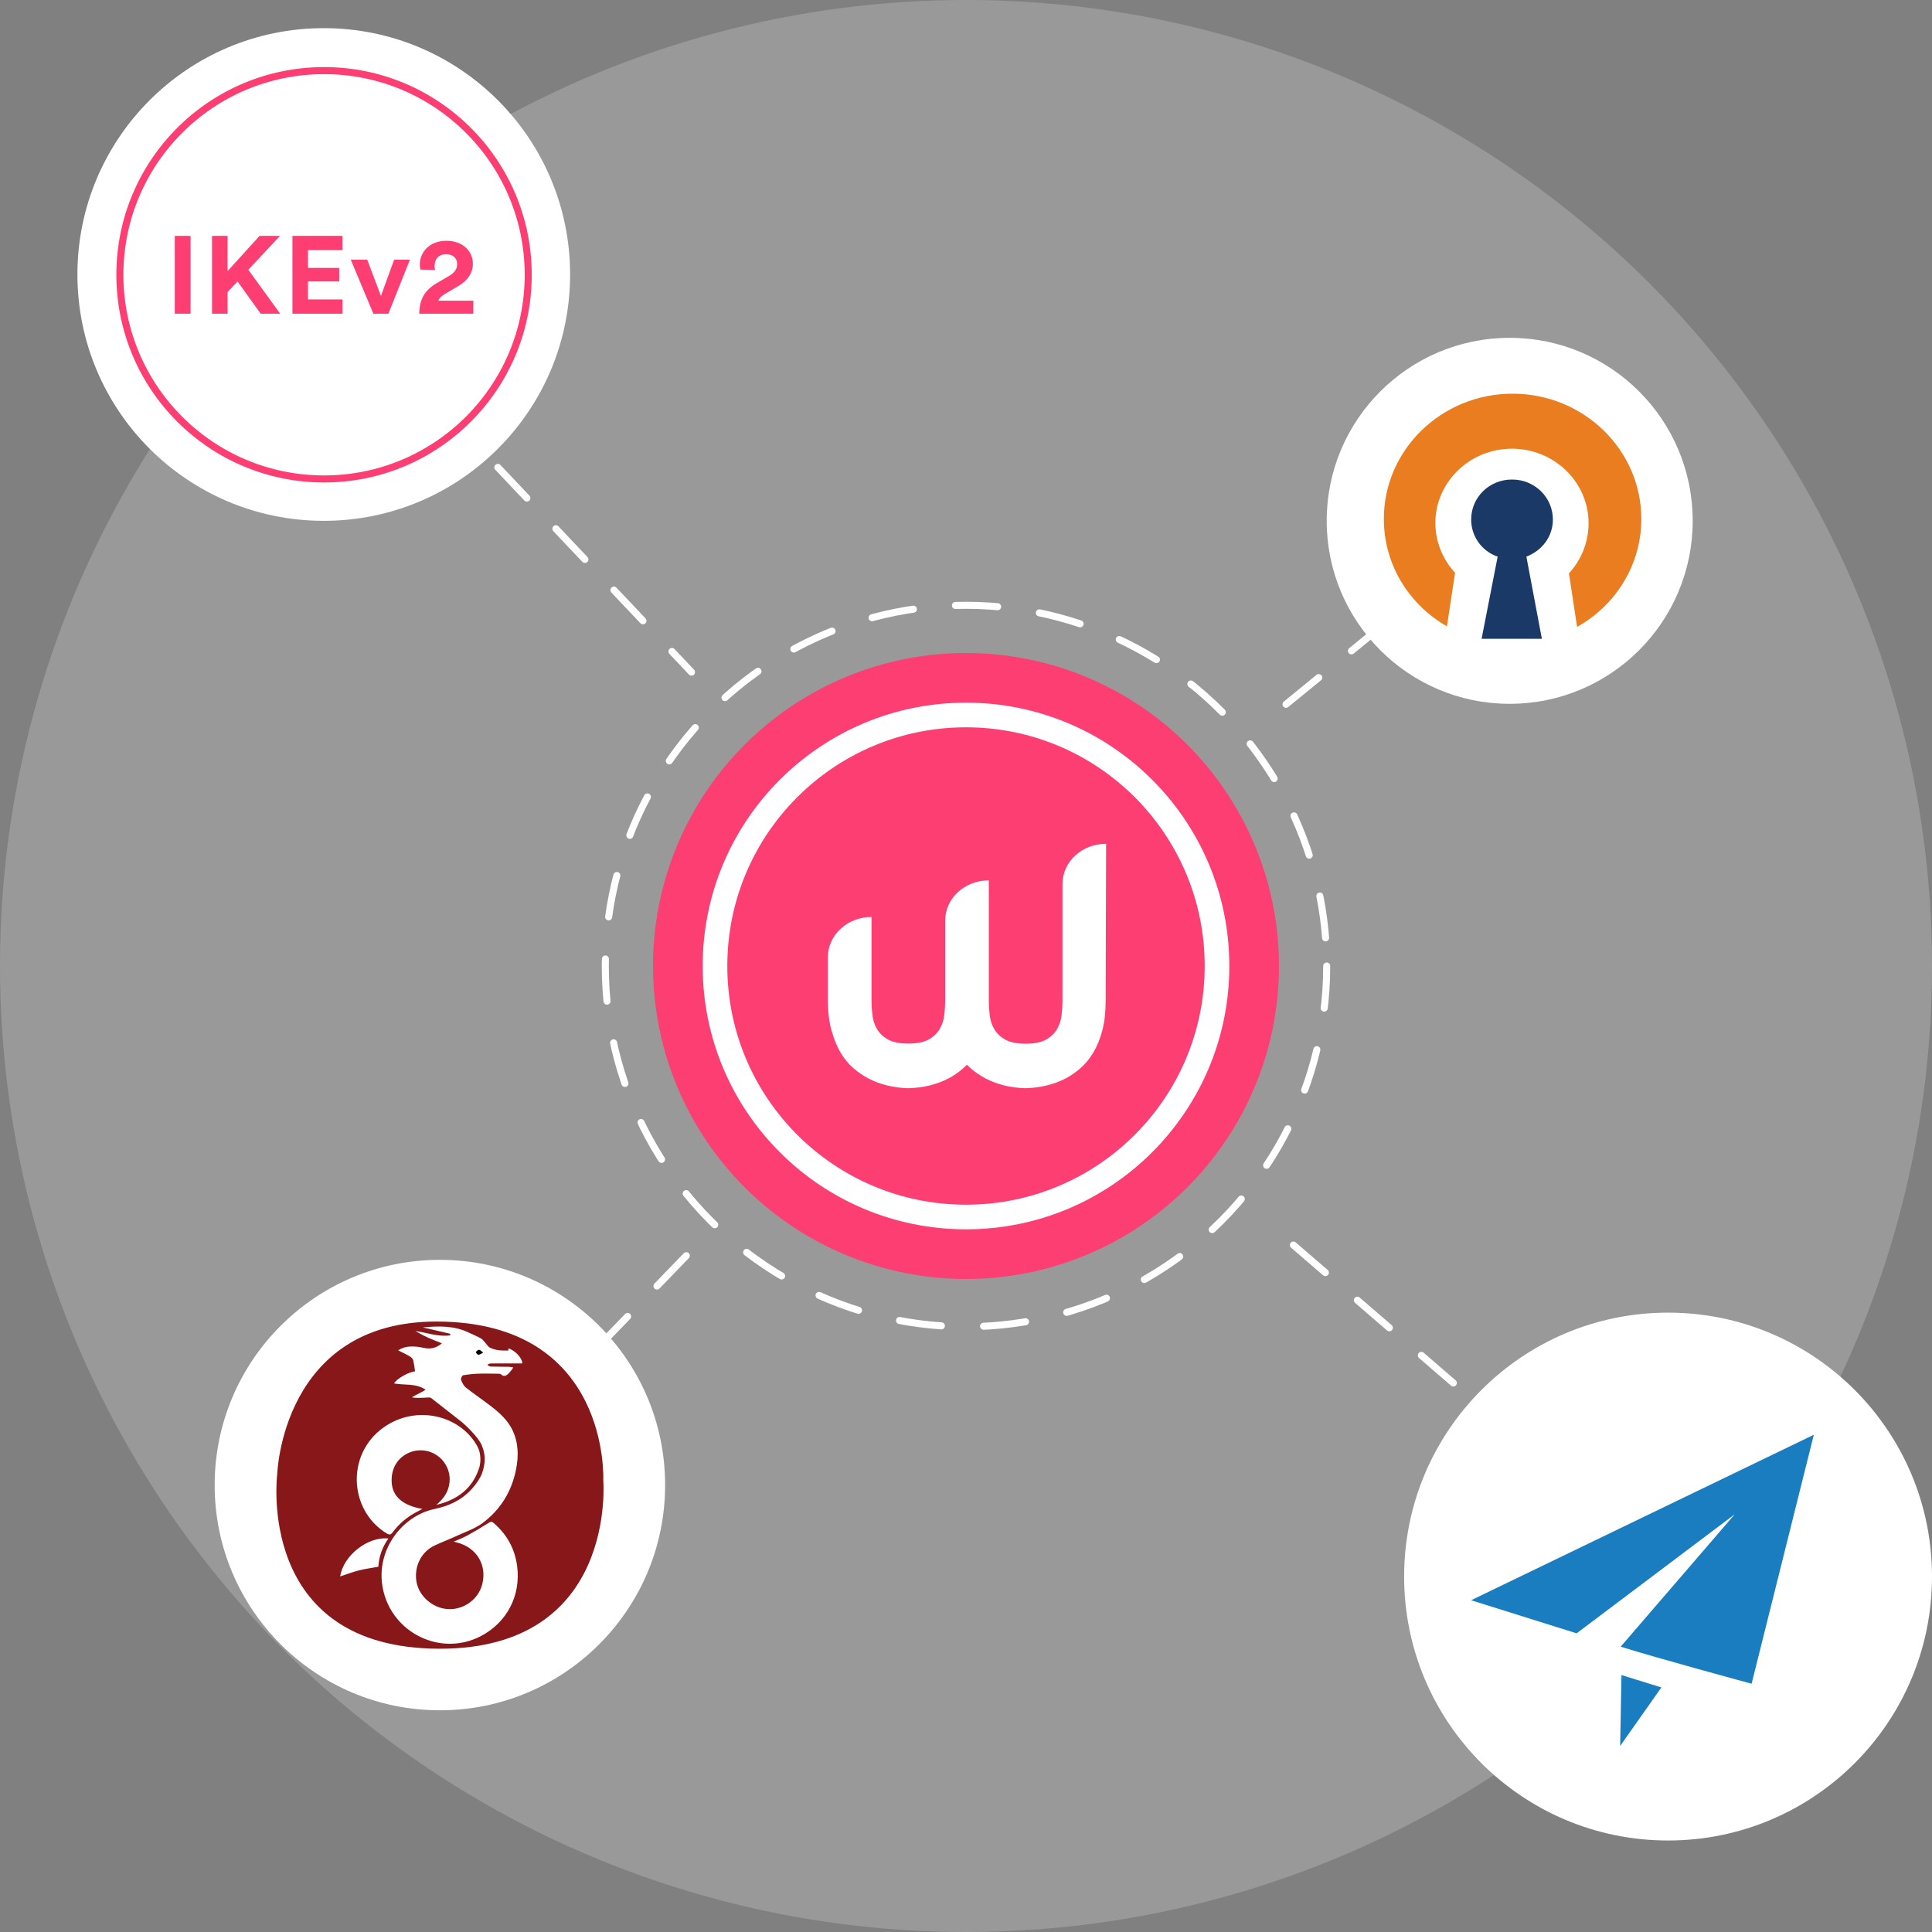 <svg width="549" height="549" viewBox="0 0 549 549" fill="none" xmlns="http://www.w3.org/2000/svg">
<rect x="0" y="0" width="549" height="549" fill="#808080" stroke="none"/>
<circle opacity="0.2" cx="274.5" cy="274.5" r="274.5" fill="white"/>
<path d="M275 274L244.264 241.5M275 274L244 306.1M275 274L308 302.457M275 274L305.25 249.294M92 80.5L196.5 190.996M430.5 147L362.5 202.537M120 434.5L195.327 356.5M467.5 440L361 348.161" stroke="white" stroke-width="2" stroke-linecap="round" stroke-dasharray="12 12"/>
<circle cx="274.5" cy="274.5" r="88.946" fill="#FD3E72"/>
<circle cx="274.5" cy="274.5" r="102.5" stroke="white" stroke-width="2" stroke-linecap="round" stroke-dasharray="12 12"/>
<path d="M314.314 239.769C307.45 239.769 301.916 244.869 301.916 251.194V284.285C301.916 285.669 301.83 287.052 301.659 288.515C301.487 289.938 301.058 291.243 300.372 292.429C299.685 293.615 298.656 294.603 297.283 295.394C295.91 296.185 293.937 296.58 291.449 296.58C288.961 296.58 286.987 296.185 285.614 295.394C284.242 294.603 283.212 293.615 282.526 292.429C281.839 291.243 281.41 289.938 281.239 288.515C281.067 287.092 280.981 285.669 280.981 284.285V250.166C274.117 250.166 268.583 255.266 268.583 261.592V284.245C268.583 285.629 268.498 287.013 268.326 288.476C268.154 289.899 267.725 291.203 267.039 292.389C266.353 293.576 265.323 294.564 263.95 295.355C262.578 296.145 260.604 296.541 258.116 296.541C255.628 296.541 253.654 296.145 252.282 295.355C250.909 294.564 249.879 293.576 249.193 292.389C248.507 291.203 248.078 289.899 247.906 288.476C247.734 287.052 247.649 285.629 247.649 284.245V260.564C240.785 260.564 235.251 265.703 235.251 271.989V284.245C235.251 287.487 235.594 290.334 236.28 292.785C236.967 295.236 237.825 297.331 238.854 299.11C239.927 300.889 241.128 302.352 242.501 303.538C243.873 304.724 245.289 305.673 246.705 306.424C250.008 308.164 253.826 309.113 258.073 309.231C262.406 309.113 266.224 308.164 269.57 306.424C270.986 305.673 272.401 304.724 273.731 303.538C274.075 303.222 274.418 302.906 274.761 302.55C275.104 302.906 275.447 303.222 275.79 303.538C277.163 304.724 278.579 305.673 279.995 306.424C283.298 308.164 287.116 309.113 291.363 309.231C295.696 309.113 299.514 308.164 302.86 306.424C304.276 305.673 305.691 304.724 307.021 303.538C308.394 302.352 309.595 300.889 310.668 299.11C311.74 297.331 312.598 295.236 313.242 292.785C313.885 290.334 314.185 287.527 314.185 284.245L314.314 239.769Z" fill="white"/>
<circle cx="274.5" cy="274.5" r="71.328" stroke="white" stroke-width="7"/>
<circle cx="92" cy="78" r="70" fill="white"/>
<circle cx="92.082" cy="78.082" r="58.017" stroke="#FD3E72" stroke-width="2"/>
<path d="M54.147 89.148V67.017H49.664V89.148H54.147ZM74.086 89.148H79.626L70.564 76.662L79.562 67.017H73.766L64.672 77.037V67.017H60.253V89.148H64.672V82.999L67.49 79.971L74.086 89.148ZM97.317 89.148V85.09H87.519V79.971H96.389V76.132H87.519V71.075H97.317V67.017H83.1V89.148H97.317ZM116.482 73.79H111.998L108.252 84.091L104.345 73.79H99.67L106.106 89.148H110.365L116.482 73.79ZM123.645 76.725C123.549 76.381 123.485 75.975 123.485 75.601C123.485 73.697 124.574 72.23 126.783 72.23C128.865 72.23 129.921 73.541 129.921 75.008C129.921 76.412 129.217 77.474 127.456 78.504L124.029 80.502C120.315 82.687 119.162 85.59 119.13 89.148H134.5V85.433H124.542C124.862 84.653 125.534 84.091 126.335 83.592L130.338 81.219C132.899 79.69 134.372 77.567 134.372 74.945C134.372 71.418 131.522 68.421 126.879 68.421C122.044 68.421 119.29 71.637 119.29 75.195C119.29 75.695 119.386 76.319 119.45 76.6L123.645 76.725Z" fill="#FD3E72"/>
<circle cx="125" cy="422" r="64" fill="white"/>
<path d="M171.425 420.644C171.425 420.644 173.576 375.534 123.998 375.534C80.154 375.534 78.784 418.806 78.784 418.806C78.784 418.806 72.335 468.505 125.009 468.505C175.529 468.505 171.425 420.644 171.425 420.644ZM110.127 404.881C119.429 399.19 131.314 402.668 135.767 411.227C136.611 412.849 136.718 415.345 136.183 417.047C134.338 422.922 129.981 426.216 124.001 427.616C125.764 426.106 127.167 424.395 127.614 422.03C127.846 420.909 127.841 419.752 127.599 418.633C127.356 417.515 126.882 416.459 126.206 415.535C125.146 414.079 123.641 413.008 121.919 412.483C120.196 411.958 118.349 412.008 116.658 412.626C112.976 414.024 110.959 417.384 111.322 421.515C111.66 425.351 114.571 427.838 120.019 428.783C119.204 429.214 118.577 429.531 117.964 429.873C115.469 431.24 113.297 433.128 111.597 435.41C111.045 436.156 110.664 436.216 109.823 435.702C98.871 429.005 98.168 412.198 110.127 404.881L110.127 404.881ZM101.931 446.262C100.171 446.709 98.466 447.37 96.668 447.96C97.548 442.025 104.498 436.559 110.375 437.182C108.672 439.528 107.678 442.313 107.511 445.207C105.558 445.566 103.717 445.808 101.93 446.262L101.931 446.262ZM139.363 388.317C141.102 388.381 142.844 388.354 144.583 388.395C145.018 388.424 145.449 388.484 145.875 388.575C145.486 389.173 145.047 389.736 144.562 390.259C143.94 390.839 143.238 391.405 142.341 390.524C142.126 390.313 141.617 390.361 141.242 390.356C139.512 390.334 137.779 390.278 136.052 390.343C134.553 390.391 133.059 390.544 131.582 390.8C131.305 390.85 130.891 391.77 131.018 392.11C131.318 392.911 131.757 393.795 132.406 394.307C134.804 396.2 137.355 397.901 139.765 399.781C142.107 401.608 144.286 403.611 145.615 406.367C147.345 409.959 147.396 413.725 146.649 417.508C145.403 423.824 142.208 429.056 137.032 432.856C134.947 434.387 132.365 435.256 129.977 436.356C127.876 437.324 125.714 438.157 123.609 439.115C119.813 440.841 117.68 444.961 118.307 449.245C118.883 453.176 122.332 456.456 126.282 457.133C131.021 457.946 135.911 454.866 137.071 450.049C138.374 444.633 135.431 439.797 129.923 438.331C129.68 438.266 129.437 438.205 128.931 438.075C130.404 437.416 131.677 436.947 132.852 436.301C134.902 435.173 136.914 433.978 138.889 432.717C139.47 432.346 139.784 432.346 140.279 432.774C144.068 436.05 146.328 440.124 146.961 445.12C148.01 453.389 144.096 460.986 136.712 464.88C125.289 470.904 111.311 464.047 108.788 451.383C106.627 440.536 114.283 430.696 123.497 428.796C127.46 427.979 131.083 426.33 133.9 423.278C135.718 421.309 136.599 419.619 136.899 418.857C137.458 417.428 137.744 415.907 137.742 414.373C137.682 413.046 137.37 411.742 136.823 410.531C135.862 408.338 132.177 404.85 131.264 404.115L122.587 397.321C122.281 397.069 121.936 397.088 121.19 397.138C120.303 397.198 118.037 397.324 117.059 397.068C117.85 396.469 120.007 395.597 120.933 394.896C118.121 392.997 114.912 393.683 111.964 393.115C112.646 391.846 116.018 389.896 117.936 389.678C117.822 388.607 117.648 387.543 117.413 386.492C117.296 386.061 116.815 385.643 116.395 385.397C115.376 384.799 114.297 384.307 113.125 383.713C114.174 383.035 115.389 382.659 116.637 382.627C117.82 382.582 119.003 382.697 120.154 382.969C122.243 383.447 123.911 383.135 125.573 381.715C124.265 381.188 122.957 380.707 121.688 380.137C120.438 379.567 119.219 378.93 118.038 378.229C121.329 378.686 124.513 379.92 127.879 379.469C127.908 379.316 127.936 379.163 127.965 379.01C125.449 378.425 122.933 377.839 120.147 377.191C124.808 376.764 129.147 376.693 133.256 378.695C134.412 379.258 135.622 379.724 136.73 380.367C137.271 380.681 137.634 381.3 138.078 381.78C138.43 382.162 138.713 382.674 139.146 382.904C140.788 383.778 142.596 383.812 144.438 383.768C144.452 383.558 144.465 383.362 144.479 383.15C146.333 383.73 148.419 385.868 148.416 387.429C145.413 387.429 142.412 387.417 139.411 387.446C139.091 387.449 138.772 387.683 138.453 387.81C138.756 387.987 139.055 388.306 139.364 388.317L139.363 388.317Z" fill="#88171A"/>
<path d="M135.489 383.873C135.429 383.911 135.378 383.963 135.341 384.024C135.304 384.085 135.281 384.154 135.276 384.226C135.27 384.297 135.281 384.369 135.308 384.435C135.335 384.501 135.377 384.56 135.431 384.607C135.476 384.687 135.537 384.757 135.609 384.813C135.682 384.869 135.765 384.91 135.854 384.934C135.942 384.958 136.035 384.964 136.125 384.951C136.216 384.939 136.304 384.909 136.383 384.862C136.672 384.716 136.956 384.561 137.305 384.377C137.024 384.136 136.798 383.938 136.566 383.747C136.157 383.41 135.818 383.622 135.489 383.873L135.489 383.873Z" fill="black"/>
<circle cx="429" cy="148" r="52" fill="white"/>
<path d="M441.267 147.632C441.267 141.353 436.141 136.262 429.657 136.262C423.172 136.262 418.05 141.334 418.05 147.632C418.05 149.959 418.775 152.229 420.124 154.12C421.464 156.003 423.372 157.421 425.577 158.173L421.014 181.522H438.142L433.738 158.173C438.139 156.484 441.265 152.539 441.265 147.63L441.267 147.632Z" fill="#1A3967"/>
<path d="M466.399 147.462C466.399 127.822 449.995 111.871 429.821 111.871C409.647 111.871 393.237 127.807 393.237 147.462C393.237 160.505 400.438 171.856 411.169 177.97L413.472 162.755C409.899 158.907 407.902 153.888 407.867 148.671C407.867 136.998 417.634 127.502 429.639 127.502C441.641 127.502 451.413 136.998 451.413 148.674C451.416 153.943 449.426 159.025 445.831 162.925L448.151 178.139C459.116 172.019 466.401 160.51 466.401 147.467L466.399 147.462Z" fill="#EA7D1F"/>
<circle cx="474" cy="448" r="75" fill="white"/>
<path d="M515.418 407.702L497.738 478.448C497.738 478.448 470.481 471.078 460.536 467.92L492.949 430.301L448.012 464.13L418.03 454.725L515.418 407.702ZM460.757 475.991L472.102 479.501L460.388 496.134L460.757 475.991Z" fill="#1A7DC0"/>
</svg>
